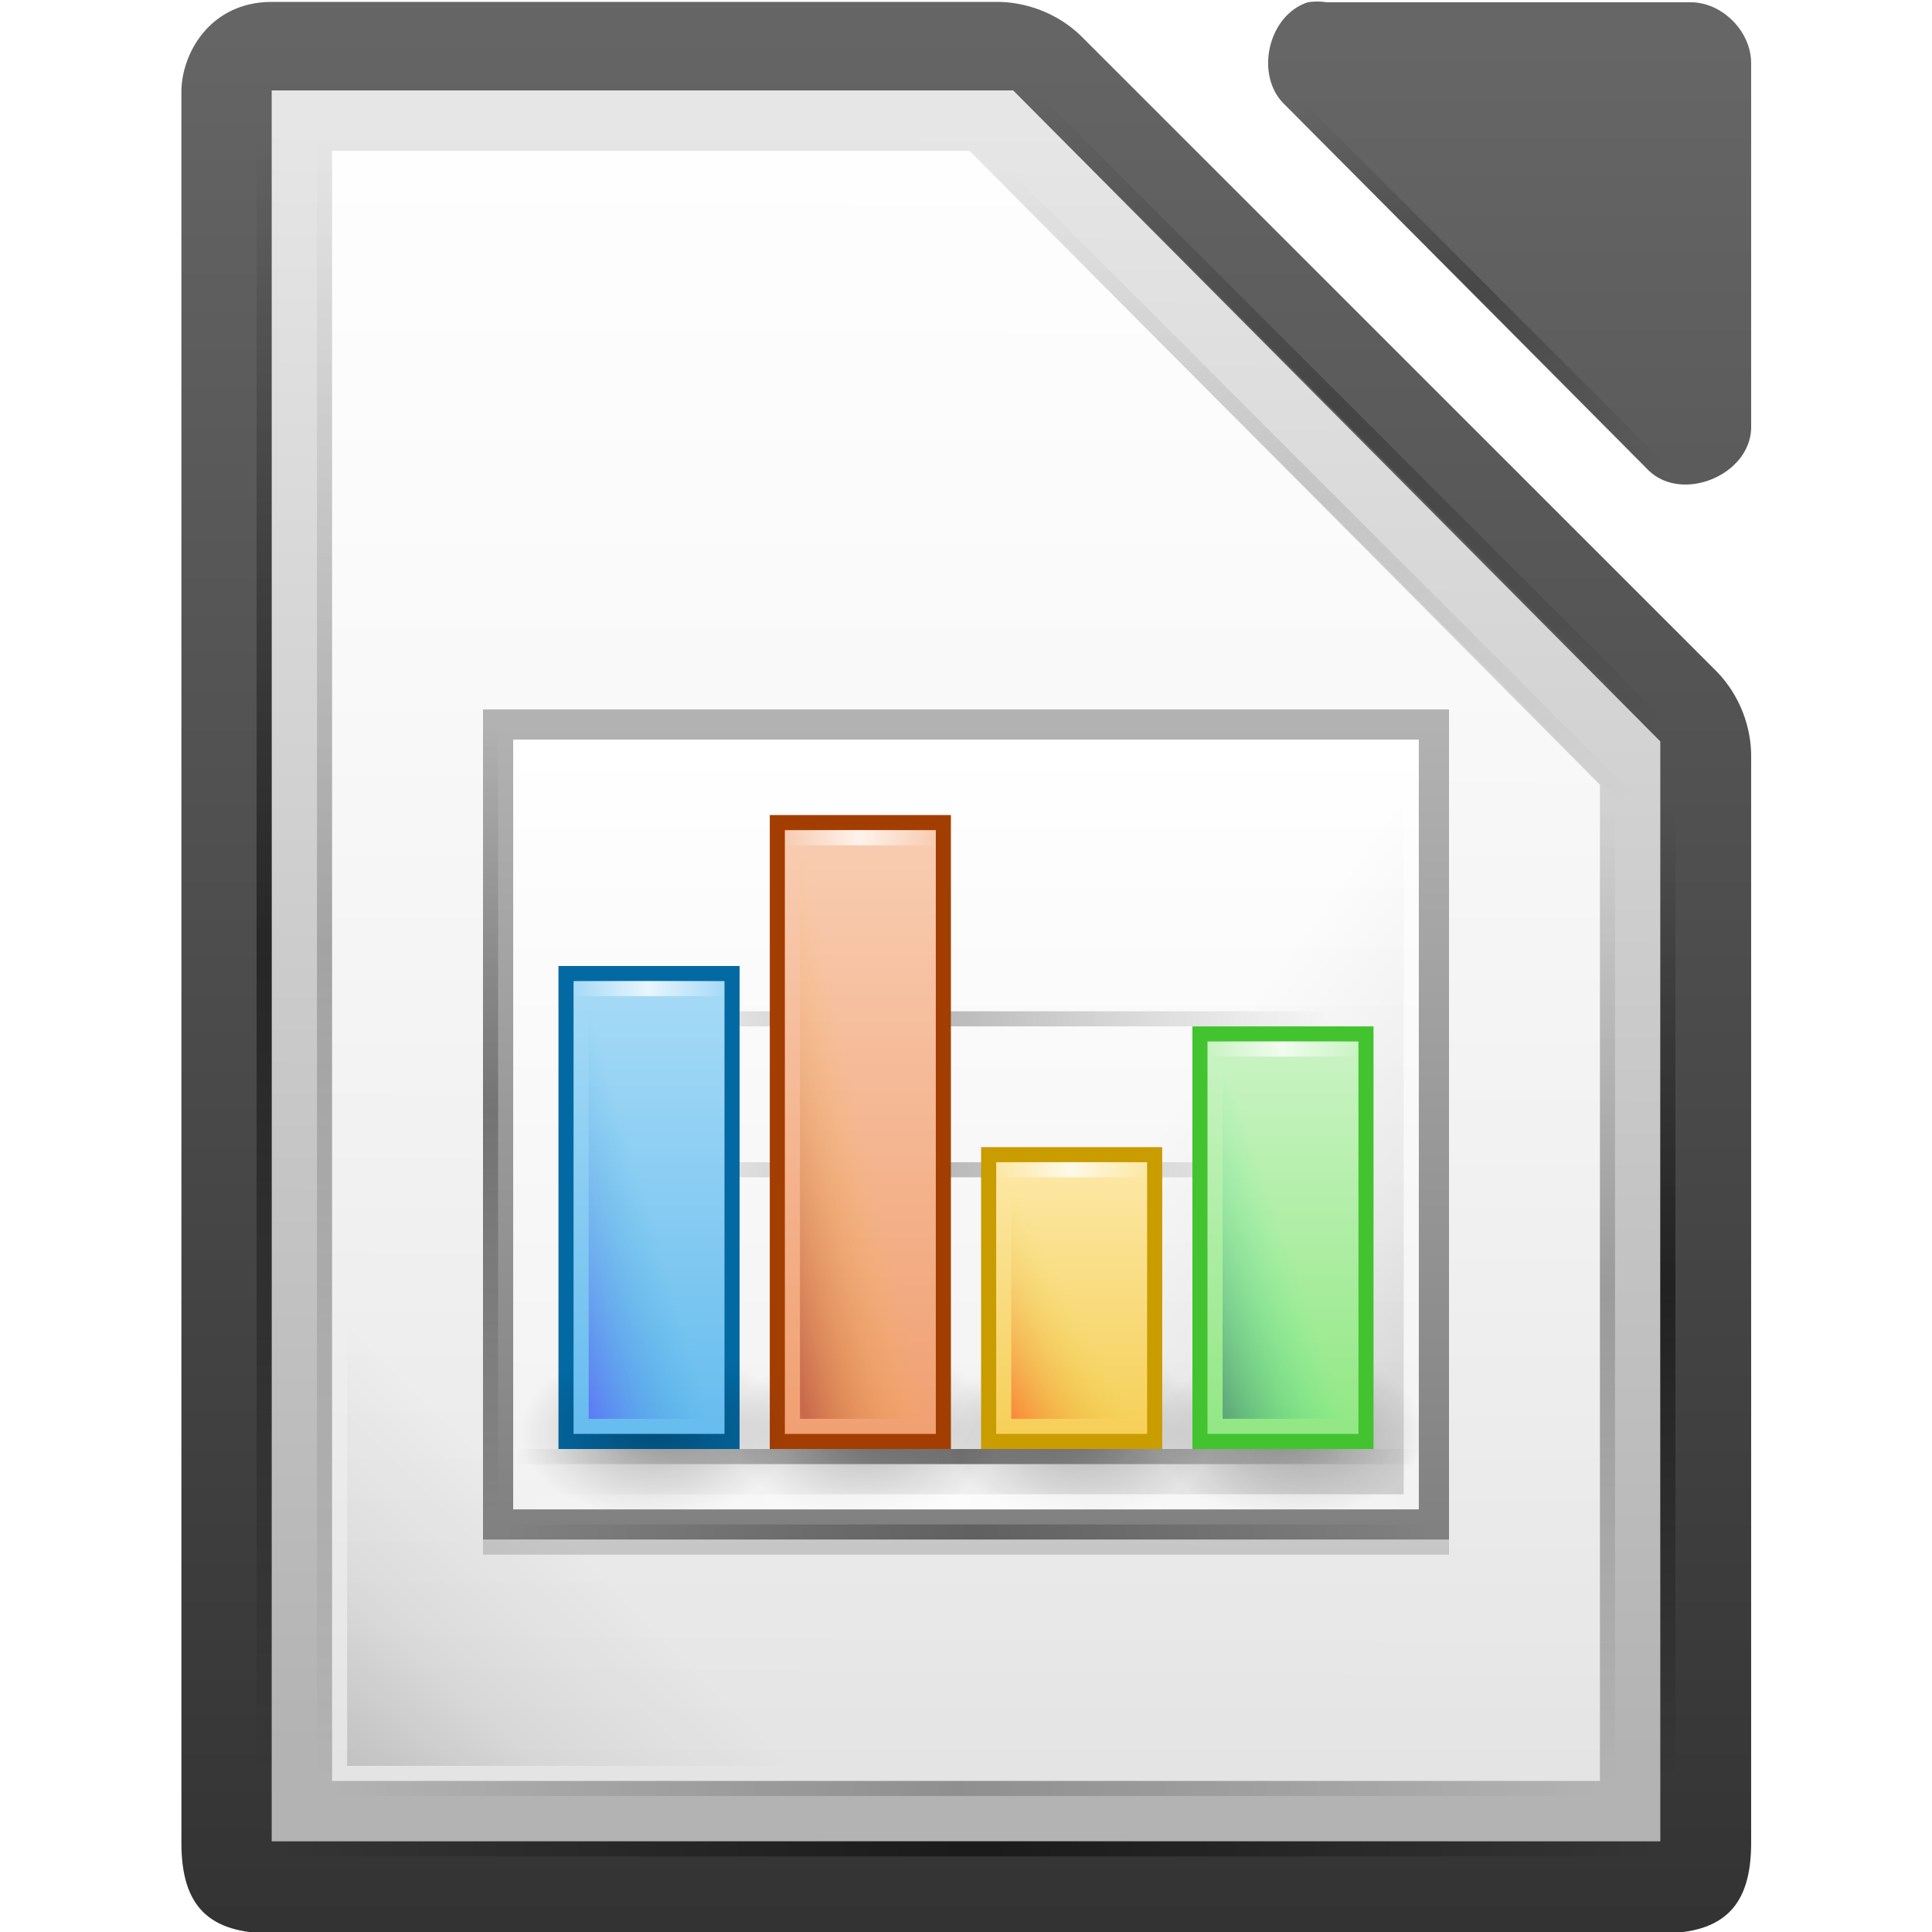 <svg viewBox="0 0 128 128" xmlns="http://www.w3.org/2000/svg" xmlns:xlink="http://www.w3.org/1999/xlink"><linearGradient id="a" gradientTransform="matrix(.821 0 0 .982 3426.21 401.365)" gradientUnits="userSpaceOnUse" x1="652.25" x2="652.25" y1="-1491.638" y2="-1548.138"><stop offset="0" stop-color="#808080"/><stop offset="1" stop-color="#b3b3b3"/></linearGradient><linearGradient id="b" gradientTransform="matrix(1.538 0 0 2.55 2801.54 1646.64)" gradientUnits="userSpaceOnUse" x1="714" x2="714" y1="-1063.638" y2="-1083.638"><stop offset="0" stop-color="#f2f2f2"/><stop offset="1" stop-color="#fff"/></linearGradient><linearGradient id="c"><stop offset="0"/><stop offset=".455" stop-opacity=".361"/><stop offset="1" stop-opacity="0"/></linearGradient><linearGradient id="d" gradientTransform="matrix(.439 0 0 .61 3892.27 -339.42)" gradientUnits="userSpaceOnUse" x1="152" x2="113.882" xlink:href="#c" y1="-1192.638" y2="-1230.756"/><linearGradient id="e"><stop offset="0" stop-opacity="0"/><stop offset=".493"/><stop offset="1" stop-opacity="0"/></linearGradient><linearGradient id="f" gradientTransform="matrix(1.429 0 0 3.333 3156.14 4664.43)" gradientUnits="userSpaceOnUse" x1="525.639" x2="525.639" y1="-1078.644" y2="-1068.787"><stop offset="0" stop-color="#63bbee"/><stop offset="1" stop-color="#aadcf7"/></linearGradient><linearGradient id="g" gradientTransform="matrix(1.429 0 0 4.444 3170.14 5862.36)" gradientUnits="userSpaceOnUse" x1="525.639" x2="525.639" y1="-1078.644" y2="-1068.787"><stop offset="0" stop-color="#f09e6f"/><stop offset="1" stop-color="#f9cfb5"/></linearGradient><linearGradient id="h" gradientTransform="matrix(1.429 0 0 2 3184.14 3226.91)" gradientUnits="userSpaceOnUse" x1="525.639" x2="525.639" y1="-1078.644" y2="-1068.787"><stop offset="0" stop-color="#f5ce53"/><stop offset="1" stop-color="#fde9a9"/></linearGradient><linearGradient id="i" gradientTransform="matrix(1.429 0 0 2.889 3198.14 4185.26)" gradientUnits="userSpaceOnUse" x1="525.639" x2="525.639" y1="-1078.644" y2="-1068.787"><stop offset="0" stop-color="#8ee780"/><stop offset="1" stop-color="#ccf4c6"/></linearGradient><linearGradient id="j" gradientTransform="matrix(.667 0 0 2.333 3552.33 2588.52)" gradientUnits="userSpaceOnUse" x1="529.25" x2="535" y1="-1568.638" y2="-1574.638"><stop offset="0" stop-color="#4a00ff"/><stop offset="1" stop-color="#00a0c1" stop-opacity="0"/></linearGradient><linearGradient id="k" gradientTransform="matrix(.667 0 0 3.167 3566.33 3895.72)" gradientUnits="userSpaceOnUse" x1="529.25" x2="535" y1="-1568.638" y2="-1574.638"><stop offset="0" stop-color="#800000"/><stop offset="1" stop-color="#ffc600" stop-opacity="0"/></linearGradient><linearGradient id="l" gradientTransform="matrix(.062 0 0 1 3919.06 84)" gradientUnits="userSpaceOnUse" x1="-17" x2="144" xlink:href="#m" y1="-1194.638" y2="-1194.638"/><linearGradient id="m"><stop offset="0" stop-color="#fff" stop-opacity="0"/><stop offset=".493" stop-color="#fff"/><stop offset="1" stop-color="#fff" stop-opacity="0"/></linearGradient><linearGradient id="n" gradientTransform="matrix(.062 0 0 1 3905.06 94)" gradientUnits="userSpaceOnUse" x1="-17" x2="144" xlink:href="#m" y1="-1194.638" y2="-1194.638"/><linearGradient id="o" gradientTransform="matrix(.062 0 0 1 3933.06 106)" gradientUnits="userSpaceOnUse" x1="-17" x2="144" xlink:href="#m" y1="-1194.638" y2="-1194.638"/><linearGradient id="p" gradientTransform="matrix(.062 0 0 1 3947.06 98)" gradientUnits="userSpaceOnUse" x1="-17" x2="144" xlink:href="#m" y1="-1194.638" y2="-1194.638"/><linearGradient id="q" gradientTransform="matrix(.373 0 0 1 3906.34 125)" gradientUnits="userSpaceOnUse" x1="-17" x2="144" xlink:href="#e" y1="-1194.638" y2="-1194.638"/><linearGradient id="r" gradientTransform="matrix(.373 0 0 1 3906.34 128)" gradientUnits="userSpaceOnUse" x1="-17" x2="144" xlink:href="#m" y1="-1194.638" y2="-1194.638"/><linearGradient id="s" gradientTransform="matrix(.667 0 0 2 3594.33 2065.64)" gradientUnits="userSpaceOnUse" x1="529.25" x2="535" y1="-1568.638" y2="-1574.638"><stop offset="0" stop-color="#003362"/><stop offset="1" stop-color="#00ff8c" stop-opacity="0"/></linearGradient><linearGradient id="t" gradientTransform="matrix(.667 0 0 1.333 3580.33 1019.88)" gradientUnits="userSpaceOnUse" x1="529.25" x2="535" y1="-1568.638" y2="-1574.638"><stop offset="0" stop-color="#f00"/><stop offset="1" stop-color="#d3d300" stop-opacity="0"/></linearGradient><linearGradient id="u" gradientTransform="matrix(.307 0 0 1 3910.09 86)" gradientUnits="userSpaceOnUse" x1="-17" x2="144" xlink:href="#e" y1="-1194.638" y2="-1194.638"/><radialGradient id="v" cx="152.333" cy="-754.638" gradientTransform="matrix(0 .378 -.599 -0 3457.33 -1128.34)" gradientUnits="userSpaceOnUse" r="15"><stop offset="0" stop-opacity=".502"/><stop offset="1" stop-opacity="0"/></radialGradient><linearGradient id="w" gradientTransform="matrix(.323 0 0 1 -1112.15 -2704.36)" gradientUnits="userSpaceOnUse" x1="-17" x2="144" xlink:href="#e" y1="-1194.638" y2="-1194.638"/><linearGradient id="x" gradientUnits="userSpaceOnUse" x1="110.969" x2="110.969" xlink:href="#y" y1="976.3" y2="992.375"/><linearGradient id="y"><stop offset="0" stop-color="#666"/><stop offset="1" stop-color="#333"/></linearGradient><linearGradient id="z" gradientTransform="matrix(1 0 0 1 0 -.106)" gradientUnits="userSpaceOnUse" x1="121.306" x2="121.306" xlink:href="#y" y1="976.378" y2="992.424"/><linearGradient id="A" gradientTransform="matrix(1.004 0 0 1.01 -1.499 -9.366)" gradientUnits="userSpaceOnUse" x1="110.969" x2="110.969" xlink:href="#y" y1="976.3" y2="992.375"/><linearGradient id="B" gradientTransform="matrix(7.979 0 0 8.012 -2383.61 -3106.53)" gradientUnits="userSpaceOnUse" x1="294.343" x2="294.418" y1="256.581" y2="243.139"><stop offset="0" stop-color="#b3b3b3"/><stop offset="1" stop-color="#e6e6e6"/></linearGradient><linearGradient id="C" gradientTransform="matrix(4 0 0 4 -875.027 1971.85)" gradientUnits="userSpaceOnUse" x1="209.062" x2="209.062" y1="-755.388" y2="-781.623"><stop offset="0" stop-color="#fff" stop-opacity=".65"/><stop offset="1" stop-color="#fff" stop-opacity=".949"/></linearGradient><linearGradient id="D" gradientTransform="matrix(.371 .371 -.707 .707 -850.729 -344.471)" gradientUnits="userSpaceOnUse" x1="78.822" x2="144" xlink:href="#e" y1="-1194.638" y2="-1194.638"/><linearGradient id="E" gradientTransform="matrix(.371 .371 -.707 .707 -850.729 -327.471)" gradientUnits="userSpaceOnUse" x1="30.744" x2="144" xlink:href="#e" y1="-1194.638" y2="-1194.638"/><linearGradient id="F" gradientTransform="matrix(.677 0 0 1 -1146.13 1239.62)" gradientUnits="userSpaceOnUse" x1="-17" x2="144" xlink:href="#e" y1="-1194.638" y2="-1194.638"/><linearGradient id="G" gradientTransform="matrix(.571 0 0 1 -37.286 2238.26)" gradientUnits="userSpaceOnUse" x1="-17" x2="144" xlink:href="#e" y1="-1194.638" y2="-1194.638"/><linearGradient id="H" gradientTransform="matrix(.371 .371 -.707 .707 -852.729 -322.471)" gradientUnits="userSpaceOnUse" x1="30.744" x2="144" xlink:href="#e" y1="-1194.638" y2="-1194.638"/><linearGradient id="I" gradientTransform="matrix(.522 0 0 1 -32.131 146)" gradientUnits="userSpaceOnUse" x1="-17" x2="144" xlink:href="#e" y1="-1194.638" y2="-1194.638"/><linearGradient id="J" gradientTransform="matrix(.677 0 0 1 -1146.13 1235.62)" gradientUnits="userSpaceOnUse" x1="-17" x2="144" xlink:href="#e" y1="-1194.638" y2="-1194.638"/><linearGradient id="K" gradientTransform="matrix(.401 0 0 1 -1106.33 1150.62)" gradientUnits="userSpaceOnUse" x1="-17" x2="144" xlink:href="#e" y1="-1194.638" y2="-1194.638"/><linearGradient id="L" gradientTransform="matrix(.401 0 0 1 -1106.33 1146.62)" gradientUnits="userSpaceOnUse" x1="-17" x2="144" xlink:href="#e" y1="-1194.638" y2="-1194.638"/><linearGradient id="M" gradientUnits="userSpaceOnUse" x1="40" x2="25.125" xlink:href="#c" y1="-1049.638" y2="-1064.513"/><g transform="translate(63 1166.63)"><g fill="url(#x)" transform="matrix(8 0 0 7.997 -938.982 -8974.56)"><path d="m111 977.123v14.502c0.0.524.226.75.75.75h11.5c.524-0.0.75-.226.75-.75v-8.981c.006-.264-.098-.529-.281-.719l-5.27-5.271c-.19-.184-.455-.287-.719-.281h-5.98c-.519 0-.752.436-.75.75z" fill="url(#z)"/><path d="m120.329 976.376c-.333.107-.445.613-.188.852l3.012 3.029c.278.265.832.038.847-.347v-3.029c-0-.264-.239-.505-.502-.505h-3.012c-.052-.008-.105-.008-.157 0z" fill="url(#A)"/></g><path d="m-45-1160.638v2 112 2h2 88 2v-2-70-.875l-.625-.625-41.75-42-.5-.5h-.875-46.25z" fill="url(#B)"/><path d="m-41-1156.638h42.235l41.765 42v66h-84z" fill="url(#C)"/><path d="m23.707-1159.507 23.662 23.662-.707.707-23.662-23.662z" fill="url(#D)" opacity=".25"/><path d="m5.707-1160.507 41.662 41.662-.707.707-41.662-41.662z" fill="url(#E)" opacity=".25"/><path d="m-1157.638 45h109v1h-109z" fill="url(#F)" opacity=".5" transform="rotate(90)"/><path d="m-47 1043.638h92v1h-92z" fill="url(#G)" opacity=".5" transform="scale(-1)"/><path id="N" d="m8-1081.638h32v32h-32z" fill="url(#M)" opacity=".15" transform="scale(-1 1)"/><path d="m3.707-1155.507 41.662 41.662-.707.707-41.662-41.662z" fill="url(#H)" opacity=".1"/><path d="m-41-1048.638h83.997v1h-83.997z" fill="url(#I)" opacity=".2"/><path d="m-1157.638 41h109v1h-109z" fill="url(#J)" opacity=".2" transform="rotate(90)"/><path d="m-1113.138-44h64.5v1h-64.5z" fill="url(#K)" opacity=".2" transform="rotate(90)"/><path d="m-1113.138-48h64.5v1h-64.5z" fill="url(#L)" opacity=".5" transform="rotate(90)"/><use height="1085" transform="matrix(-1 0 0 1 2 0)" width="5033" xlink:href="#N"/></g><g transform="translate(-3866 1165.638)"><path d="m3898-1063.638h64v1h-64z" opacity=".15"/><path d="m3898-1118.638h64v55h-64z" fill="url(#a)"/><path d="m3900-1116.638h60v51h-60z" fill="url(#b)"/><use height="1085" transform="translate(14)" width="5033" xlink:href="#P"/><use height="1085" transform="translate(28)" width="5033" xlink:href="#P"/><use height="1085" transform="translate(42)" width="5033" xlink:href="#P"/><path d="m3923-1116.638h36v50h-36z" fill="url(#d)" opacity=".15"/><use height="1085" transform="translate(0 20)" width="5033" xlink:href="#O"/><use height="1085" transform="translate(0 30)" width="5033" xlink:href="#O"/><path d="m3931-1089.638h12v20h-12z" fill="#c99c00"/><use height="1085" transform="translate(0 10)" width="5033" xlink:href="#O"/><path d="m3903-1101.638h12v32h-12z" fill="#0369a3"/><path id="O" d="m3904.865-1108.638h49.459v1h-49.459z" fill="url(#u)" opacity=".25"/><path d="m3917-1111.638h12v42h-12z" fill="#a33e03"/><path d="m3945-1097.638h12v28h-12z" fill="#43c330"/><path id="P" d="m3900.514-1075.638h16.972c.285 0 .514 1.508.514 3.382v3.237c0 1.873-.229 3.382-.514 3.382h-16.972c-.285 0-.514-1.508-.514-3.382v-3.237c0-1.873.229-3.382.514-3.382z" fill="url(#v)" opacity=".5"/><path d="m3904 1070.638h10v30h-10z" fill="url(#f)" transform="scale(1 -1)"/><path d="m3918 1070.638h10v40h-10z" fill="url(#g)" transform="scale(1 -1)"/><path d="m3932 1070.638h10v18h-10z" fill="url(#h)" transform="scale(1 -1)"/><path d="m3946 1070.638h10v26h-10z" fill="url(#i)" transform="scale(1 -1)"/><path d="m3905-1099.638h8v28h-8z" fill="url(#j)" opacity=".35"/><path d="m3919-1109.638h8v38h-8z" fill="url(#k)" opacity=".35"/><path d="m3918-1110.638h10v1h-10z" fill="url(#l)" opacity=".75"/><path d="m3904-1100.638h10v1h-10z" fill="url(#n)" opacity=".75"/><path d="m3932-1088.638h10v1h-10z" fill="url(#o)" opacity=".75"/><path d="m3946-1096.638h10v1h-10z" fill="url(#p)" opacity=".75"/><path d="m3900-1069.638h60v1h-60z" fill="url(#q)" opacity=".5"/><path id="Q" d="m-1117.638-3899h52v1h-52z" fill="url(#w)" opacity=".25" transform="rotate(90)"/><path d="m3900-1066.638h60v1h-60z" fill="url(#r)" opacity=".75"/><path d="m3947-1095.638h8v24h-8z" fill="url(#s)" opacity=".35"/><path d="m3933-1087.638h8v16h-8z" fill="url(#t)" opacity=".35"/><use height="1085" transform="matrix(0 1 -1.176 0 2646.31 -5016.64)" width="5033" xlink:href="#Q"/><use height="1085" transform="matrix(0 1 -1.176 0 2646.31 -4962.64)" width="5033" xlink:href="#Q"/><use height="1085" transform="matrix(1 0 0 1.02 63 20.895)" width="5033" xlink:href="#Q"/></g></svg>